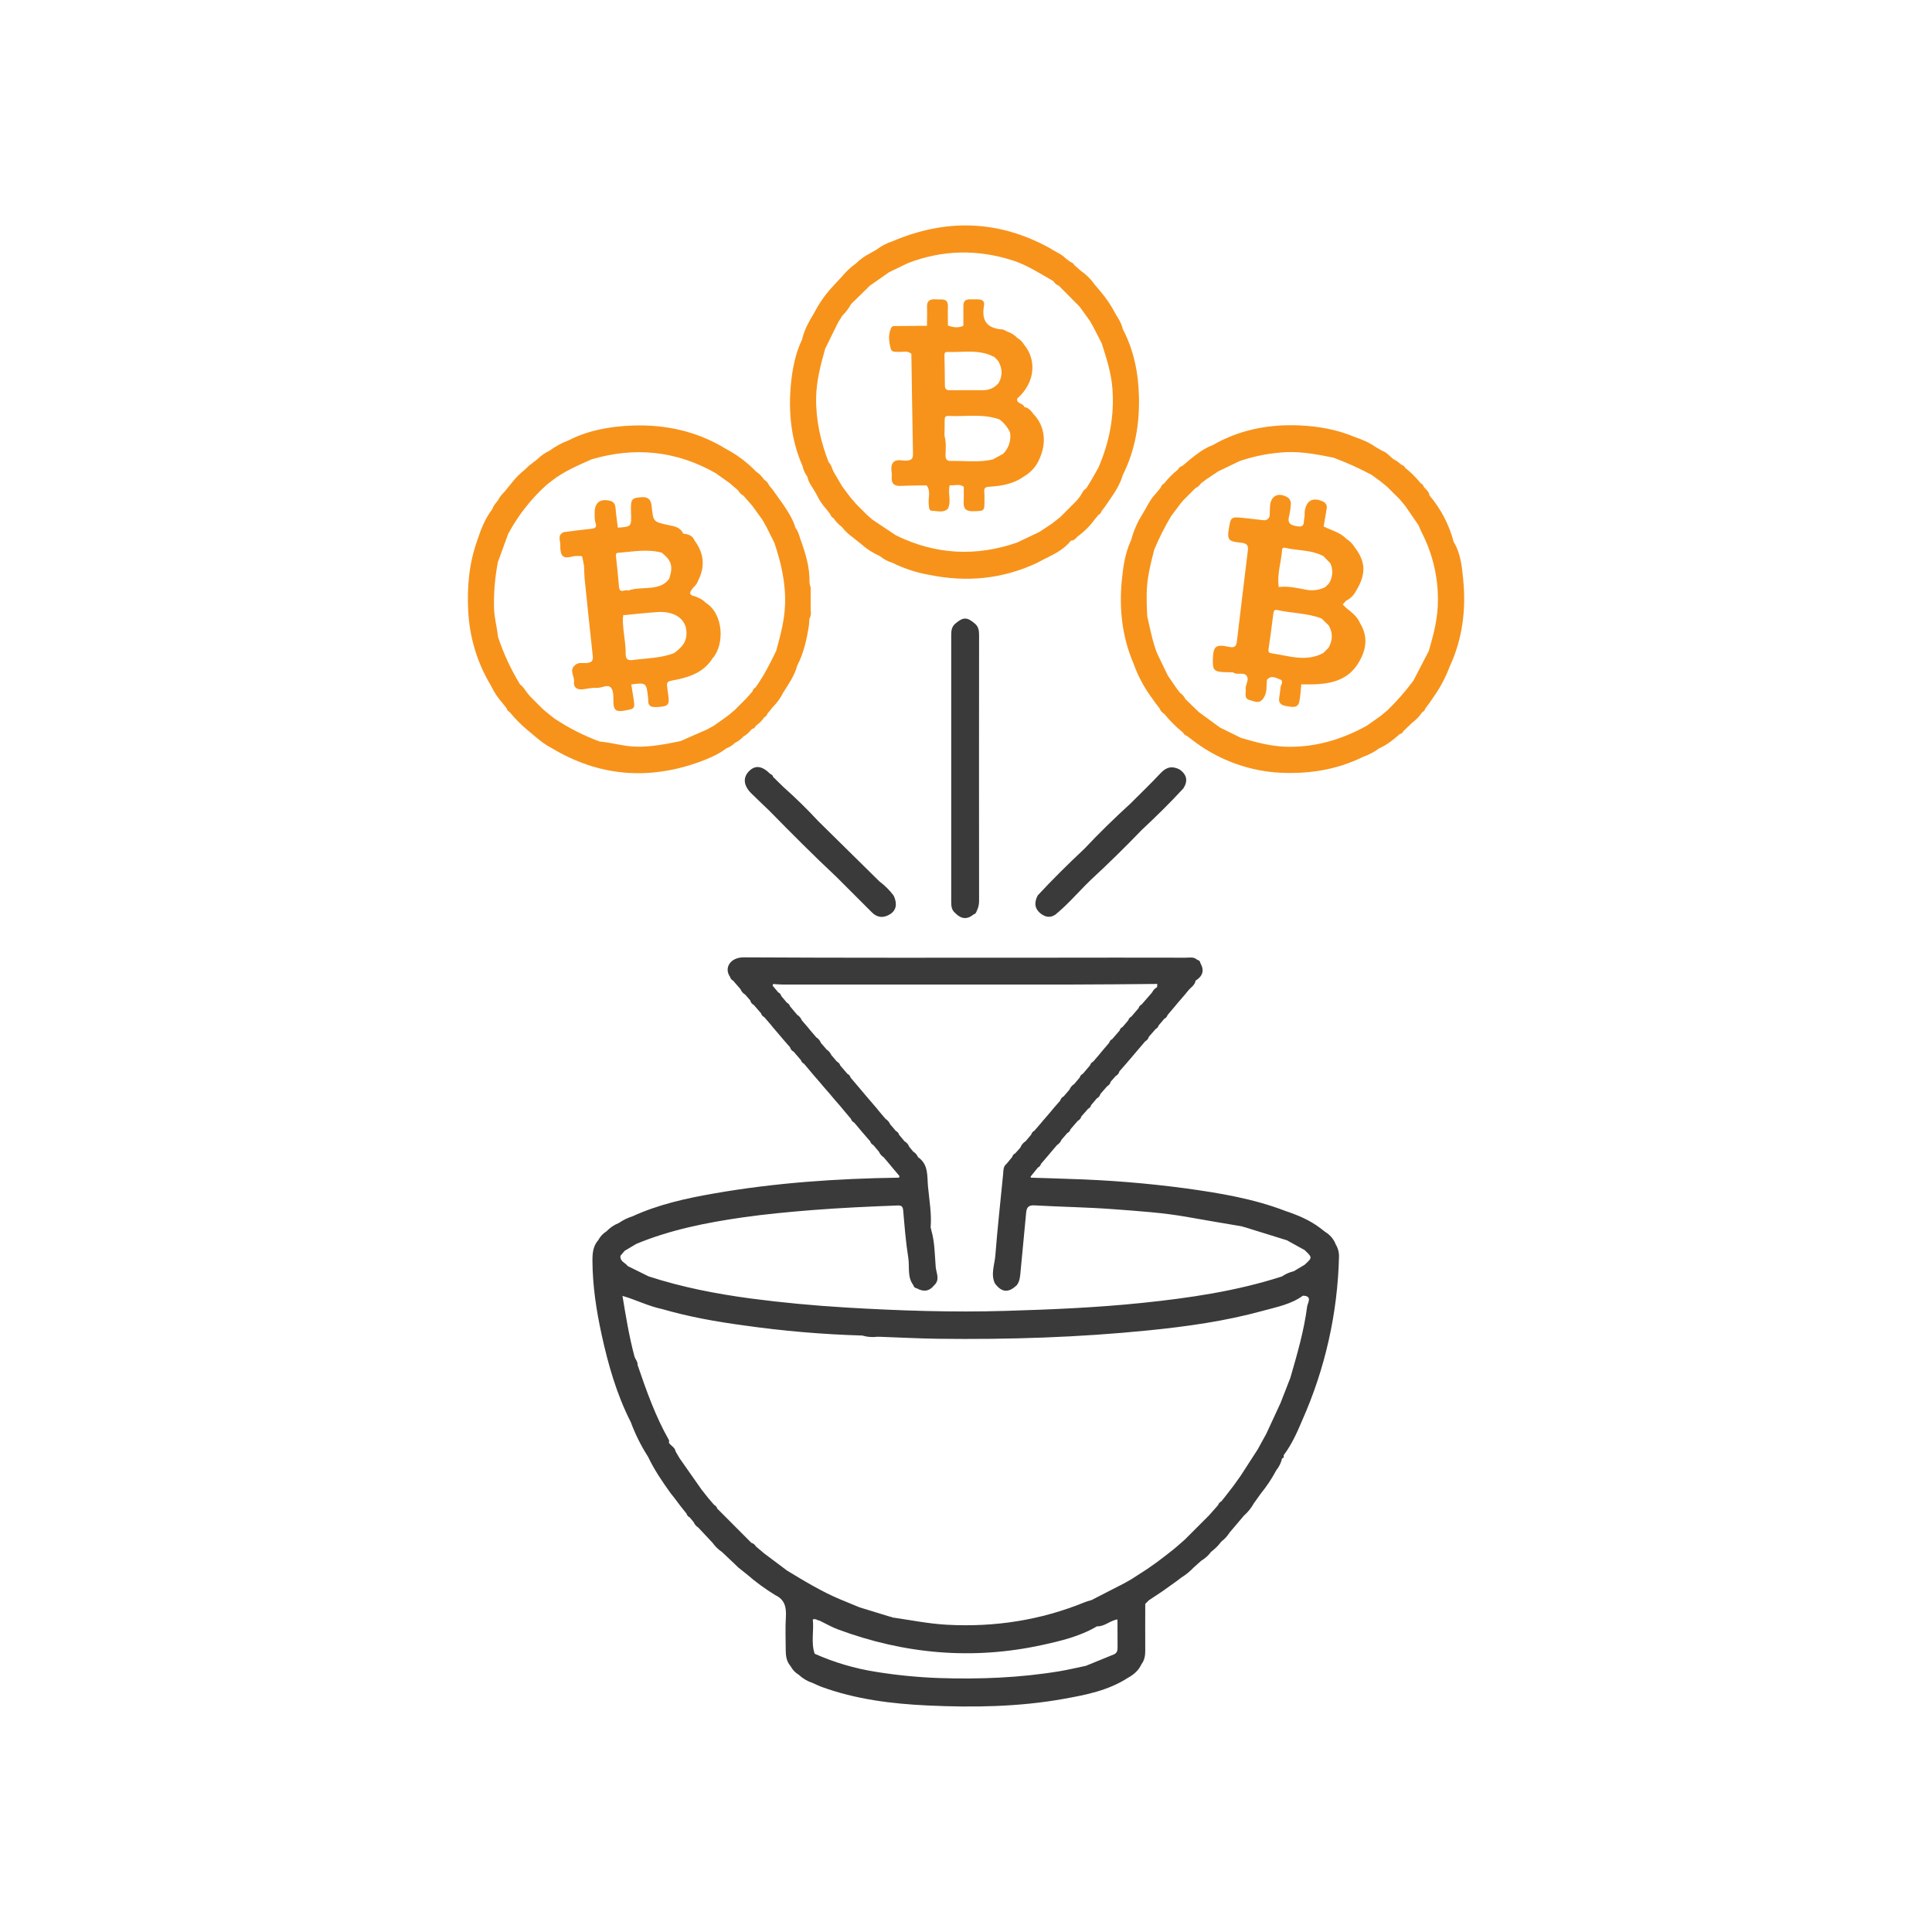 <svg width="160" height="160" viewBox="0 0 160 160" fill="none" xmlns="http://www.w3.org/2000/svg">
<path d="M72.832 72.997L67.751 67.989C66.837 66.999 65.871 66.06 64.864 65.163L64.028 64.343C64.016 64.286 63.988 64.234 63.949 64.192C63.909 64.15 63.858 64.12 63.803 64.105C63.121 63.425 62.563 63.344 62.047 63.849C61.505 64.383 61.567 65.06 62.224 65.708C62.715 66.191 63.216 66.664 63.712 67.141C65.528 68.992 67.357 70.832 69.255 72.608C70.243 73.595 71.231 74.581 72.217 75.568C72.672 76.025 73.191 76.027 73.695 75.721C74.236 75.395 74.323 74.84 74.012 74.176C73.678 73.728 73.281 73.331 72.832 72.997Z" fill="#3A3A3A"/>
<path d="M97.703 63.733C97.107 63.419 96.612 63.5 96.132 64.013C95.32 64.881 94.46 65.703 93.62 66.547C92.305 67.747 91.029 68.989 89.808 70.287C88.481 71.536 87.181 72.812 85.941 74.153C85.627 74.749 85.667 75.276 86.241 75.699C86.599 75.952 86.965 76.013 87.344 75.78C87.364 75.774 87.381 75.763 87.396 75.749C88.288 75.02 89.055 74.163 89.857 73.341L90.311 72.892C91.769 71.543 93.187 70.154 94.564 68.723C95.749 67.619 96.903 66.481 98.001 65.292C98.4 64.673 98.288 64.157 97.703 63.733Z" fill="#3A3A3A"/>
<path d="M80.751 51.657C80.084 51.085 79.771 51.084 79.101 51.657C78.827 51.899 78.776 52.211 78.776 52.56C78.781 59.938 78.781 67.316 78.776 74.693C78.776 75.04 78.807 75.36 79.089 75.597C79.098 75.609 79.108 75.62 79.12 75.628C79.592 76.108 80.095 76.18 80.64 75.72C80.789 75.688 80.841 75.571 80.888 75.453C80.881 75.388 80.881 75.322 80.888 75.256C80.888 75.321 80.888 75.389 80.888 75.453C81.011 75.201 81.078 74.926 81.083 74.645C81.075 67.285 81.075 59.926 81.083 52.568C81.08 52.207 81.027 51.897 80.751 51.657ZM79.2 75.591V75.58L79.223 75.603L79.2 75.591Z" fill="#3A3A3A"/>
<path d="M110.596 102.991C110.422 102.587 110.125 102.248 109.748 102.021L109.325 101.696C108.46 101.039 107.472 100.629 106.453 100.287C103.803 99.267 101.019 98.808 98.231 98.42C95.019 97.989 91.787 97.727 88.548 97.633C87.533 97.597 86.509 97.56 85.385 97.531C85.375 97.513 85.367 97.495 85.36 97.476L85.348 97.441L85.956 96.692C86.018 96.663 86.072 96.621 86.116 96.569C86.159 96.516 86.191 96.455 86.208 96.389C86.411 96.155 86.608 95.919 86.813 95.684L87.061 95.385L87.533 94.833C87.704 94.725 87.838 94.567 87.917 94.38L88.395 93.828C88.458 93.801 88.514 93.759 88.558 93.706C88.603 93.653 88.634 93.591 88.651 93.524L89.255 92.824C89.328 92.789 89.392 92.738 89.443 92.675C89.495 92.613 89.532 92.54 89.552 92.461L90.115 91.821C90.177 91.793 90.232 91.751 90.275 91.698C90.319 91.646 90.349 91.584 90.365 91.517L90.832 90.965C90.905 90.93 90.969 90.879 91.02 90.816C91.072 90.753 91.108 90.68 91.128 90.601L91.689 89.959C91.763 89.919 91.828 89.865 91.88 89.799C91.931 89.732 91.968 89.656 91.988 89.575L92.408 89.1C92.482 89.064 92.547 89.011 92.599 88.946C92.65 88.881 92.686 88.806 92.705 88.725L93.264 88.088C93.592 87.701 93.921 87.315 94.252 86.929C94.449 86.696 94.647 86.464 94.845 86.232C94.919 86.194 94.983 86.142 95.035 86.077C95.086 86.013 95.123 85.938 95.144 85.859L95.701 85.223C95.762 85.193 95.817 85.151 95.86 85.099C95.903 85.047 95.935 84.987 95.953 84.921L96.423 84.369C96.486 84.34 96.543 84.298 96.589 84.245C96.635 84.192 96.669 84.13 96.689 84.063L97.283 83.363L97.535 83.059L98.14 82.355L98.387 82.053C98.601 81.777 98.955 81.603 99.013 81.212C99.589 80.855 99.767 80.385 99.413 79.769C99.408 79.699 99.379 79.632 99.33 79.58C99.282 79.529 99.217 79.496 99.147 79.487C98.868 79.22 98.516 79.312 98.193 79.312C94.35 79.304 90.505 79.304 86.659 79.312C78.301 79.312 69.943 79.332 61.584 79.284C60.471 79.284 59.939 80.164 60.464 80.909C60.481 80.975 60.511 81.036 60.554 81.088C60.597 81.141 60.651 81.183 60.712 81.212L61.321 81.913C61.396 82.104 61.534 82.264 61.712 82.365C61.852 82.525 61.991 82.686 62.131 82.848C62.149 82.929 62.185 83.005 62.236 83.071C62.288 83.136 62.353 83.19 62.428 83.227L63.031 83.923C63.047 83.99 63.079 84.053 63.123 84.106C63.168 84.159 63.224 84.201 63.288 84.228L63.764 84.779L64.009 85.08L64.612 85.785L64.868 86.088L65.429 86.732C65.449 86.811 65.486 86.884 65.537 86.947C65.588 87.01 65.653 87.06 65.727 87.095L66.328 87.793C66.347 87.859 66.379 87.921 66.424 87.973C66.469 88.025 66.524 88.067 66.587 88.096L67.053 88.649C67.137 88.749 67.22 88.852 67.304 88.952L67.912 89.651L68.164 89.952C68.368 90.187 68.572 90.42 68.775 90.655C68.859 90.755 68.941 90.857 69.025 90.957L69.633 91.657C69.717 91.759 69.8 91.863 69.884 91.964L70.476 92.663C70.496 92.73 70.53 92.793 70.576 92.846C70.622 92.899 70.679 92.941 70.743 92.971L71.207 93.521L71.463 93.825L72.069 94.524C72.087 94.59 72.118 94.652 72.162 94.705C72.206 94.757 72.262 94.799 72.324 94.828L72.793 95.384C72.873 95.572 73.009 95.731 73.183 95.839L73.648 96.391L73.899 96.695L74.491 97.396C74.477 97.44 74.467 97.487 74.457 97.529C69.316 97.601 64.191 97.951 59.124 98.839C56.82 99.239 54.536 99.745 52.389 100.725C51.983 100.855 51.597 101.043 51.245 101.285C50.858 101.439 50.509 101.675 50.223 101.977C49.936 102.153 49.703 102.403 49.548 102.701C49.104 103.2 49.06 103.807 49.064 104.435C49.076 106.485 49.384 108.503 49.817 110.496C50.364 113.005 51.065 115.471 52.239 117.776C52.605 118.764 53.075 119.71 53.641 120.599C53.648 120.617 53.658 120.634 53.672 120.648C54.177 121.715 54.841 122.687 55.525 123.644C55.636 123.777 55.745 123.924 55.856 124.063L56.404 124.788L56.856 125.353C56.873 125.421 56.905 125.483 56.95 125.536C56.994 125.589 57.051 125.631 57.115 125.659L57.447 126.059C57.526 126.245 57.661 126.403 57.833 126.509C58.229 126.933 58.625 127.357 59.023 127.78C59.23 128.073 59.489 128.326 59.787 128.525L60.837 129.516C60.936 129.613 61.033 129.709 61.133 129.805L61.848 130.375C62.587 131.018 63.379 131.598 64.216 132.108C65.003 132.476 65.131 133.129 65.083 133.923C65.027 134.825 65.067 135.733 65.071 136.639C65.071 137.119 65.128 137.587 65.464 137.972C65.619 138.271 65.855 138.521 66.144 138.693C66.476 139.005 66.873 139.239 67.307 139.379C67.544 139.484 67.776 139.604 68.02 139.693C70.864 140.731 73.841 141.103 76.832 141.241C80.599 141.417 84.373 141.361 88.105 140.691C89.947 140.36 91.785 140 93.397 138.957C93.885 138.691 94.295 138.344 94.531 137.823C94.785 137.485 94.848 137.101 94.845 136.687C94.836 135.401 94.845 134.115 94.845 132.828L95.14 132.531L96.261 131.787L97.427 130.955L97.837 130.644C98.214 130.412 98.558 130.13 98.86 129.807L99.496 129.243C99.809 129.057 100.081 128.81 100.296 128.516C100.62 128.275 100.907 127.987 101.147 127.663C101.417 127.463 101.647 127.213 101.824 126.927C102.22 126.457 102.617 125.989 103.015 125.521C103.347 125.229 103.627 124.881 103.841 124.493L104.444 123.653C104.92 123.067 105.338 122.435 105.692 121.767C105.927 121.478 106.093 121.139 106.177 120.776C106.336 120.748 106.319 120.628 106.311 120.509C106.977 119.623 107.425 118.623 107.851 117.609C109.747 113.338 110.781 108.733 110.891 104.06C110.897 103.681 110.789 103.31 110.581 102.993L110.596 102.991ZM95.825 81.753C95.645 81.85 95.501 82.002 95.413 82.187L95.156 82.485C94.953 82.717 94.756 82.952 94.549 83.184C94.487 83.213 94.432 83.255 94.388 83.308C94.344 83.361 94.312 83.422 94.295 83.488L93.692 84.192C93.631 84.221 93.577 84.263 93.534 84.315C93.49 84.367 93.459 84.428 93.443 84.493L92.972 85.047C92.909 85.075 92.854 85.118 92.809 85.17C92.765 85.223 92.733 85.285 92.716 85.352C92.516 85.587 92.316 85.819 92.112 86.052C92.049 86.081 91.994 86.123 91.95 86.176C91.906 86.228 91.874 86.291 91.857 86.357L91.253 87.067C91.171 87.168 91.087 87.268 91.005 87.369C90.847 87.552 90.691 87.736 90.533 87.92C90.47 87.948 90.414 87.99 90.369 88.043C90.324 88.096 90.292 88.158 90.275 88.225L89.675 88.929C89.612 88.958 89.557 88.999 89.513 89.052C89.469 89.104 89.437 89.166 89.42 89.232C89.265 89.416 89.11 89.6 88.955 89.783C88.78 89.888 88.645 90.047 88.571 90.237C88.412 90.423 88.255 90.608 88.096 90.792C88.024 90.829 87.96 90.88 87.909 90.942C87.857 91.005 87.82 91.077 87.797 91.155L87.237 91.797C87.155 91.899 87.069 91.999 86.987 92.101C86.784 92.335 86.587 92.571 86.38 92.805L86.133 93.099L85.657 93.649C85.595 93.678 85.539 93.721 85.496 93.774C85.452 93.828 85.421 93.89 85.405 93.957L84.94 94.508C84.739 94.633 84.585 94.82 84.5 95.041C84.367 95.199 84.22 95.356 84.081 95.512C84.018 95.541 83.962 95.583 83.918 95.636C83.873 95.689 83.841 95.751 83.824 95.819L83.365 96.376C83.085 96.591 83.099 96.909 83.077 97.211C82.861 99.464 82.603 101.712 82.431 103.965C82.373 104.731 82.031 105.507 82.391 106.283C82.395 106.289 82.4 106.296 82.405 106.301C82.949 107.031 83.507 107.084 84.167 106.468C84.186 106.459 84.202 106.444 84.213 106.425C84.469 106.084 84.48 105.681 84.521 105.279C84.668 103.664 84.832 102.052 84.98 100.44C85.02 99.999 85.168 99.793 85.677 99.824C87.847 99.949 90.023 99.975 92.188 100.139C94.277 100.296 96.373 100.428 98.443 100.805C99.909 101.072 101.387 101.311 102.86 101.563C102.919 101.596 102.984 101.616 103.052 101.621L106.579 102.716L108.045 103.527C108.693 104.147 108.693 104.147 108.045 104.741L107.153 105.275C106.799 105.358 106.463 105.506 106.163 105.711C102.372 106.932 98.467 107.5 94.517 107.908C90.784 108.292 87.051 108.449 83.308 108.561C78.869 108.695 74.429 108.545 69.997 108.279C67.383 108.12 64.773 107.879 62.176 107.536C59.309 107.152 56.475 106.603 53.719 105.705C53.141 105.42 52.563 105.135 51.985 104.849C51.781 104.567 51.319 104.468 51.385 103.995C51.503 103.861 51.619 103.72 51.736 103.584C52.061 103.389 52.385 103.197 52.712 103.005C55.535 101.841 58.497 101.251 61.504 100.82C63.437 100.543 65.379 100.363 67.325 100.209C69.657 100.025 71.992 99.921 74.328 99.833C74.663 99.82 74.769 99.913 74.8 100.256C74.912 101.56 75.013 102.868 75.219 104.159C75.34 104.917 75.117 105.747 75.639 106.432C75.652 106.5 75.687 106.562 75.738 106.609C75.789 106.655 75.854 106.685 75.923 106.692C76.467 106.997 76.952 106.959 77.357 106.448C77.872 105.984 77.535 105.428 77.491 104.921C77.409 103.893 77.413 102.855 77.12 101.855C77.124 101.794 77.106 101.734 77.069 101.685C77.165 100.543 76.964 99.419 76.855 98.285C76.769 97.417 76.921 96.436 76.024 95.829C75.947 95.64 75.81 95.481 75.635 95.377L75.301 94.977C75.232 94.785 75.095 94.624 74.916 94.525L74.455 93.971C74.437 93.904 74.405 93.842 74.361 93.79C74.316 93.737 74.26 93.696 74.197 93.668C74.04 93.483 73.881 93.299 73.723 93.113C73.644 92.927 73.51 92.769 73.339 92.661C73.181 92.477 73.023 92.293 72.867 92.109C72.784 92.008 72.703 91.907 72.621 91.804C72.333 91.469 72.047 91.137 71.76 90.8C71.603 90.616 71.448 90.431 71.293 90.245C71.208 90.147 71.125 90.045 71.04 89.947L70.439 89.239C70.423 89.172 70.391 89.109 70.347 89.057C70.302 89.004 70.246 88.963 70.183 88.936L69.581 88.233C69.564 88.167 69.532 88.105 69.487 88.052C69.442 88 69.386 87.958 69.323 87.931C69.165 87.746 69.007 87.562 68.849 87.379C68.769 87.192 68.634 87.033 68.463 86.924C68.305 86.74 68.145 86.557 67.987 86.373C67.913 86.18 67.777 86.015 67.6 85.907C67.443 85.723 67.287 85.539 67.128 85.355L66.88 85.053L66.4 84.495C66.325 84.307 66.191 84.148 66.019 84.041L65.431 83.343C65.41 83.276 65.375 83.214 65.329 83.162C65.284 83.109 65.227 83.067 65.164 83.037L64.701 82.485C64.685 82.418 64.653 82.356 64.609 82.303C64.565 82.25 64.51 82.208 64.447 82.18C64.291 81.996 64.136 81.811 63.983 81.624C63.997 81.577 64.011 81.531 64.027 81.491C64.293 81.505 64.551 81.535 64.812 81.535C72.769 81.535 80.725 81.535 88.679 81.535C91.065 81.535 93.453 81.503 95.843 81.485C95.837 81.571 95.831 81.661 95.825 81.753ZM87.772 138.4C84.439 138.955 81.085 139.079 77.723 138.967C75.984 138.902 74.251 138.731 72.533 138.453C70.786 138.179 69.082 137.675 67.467 136.956C67.148 136.023 67.419 135.059 67.313 134.115C67.529 134.024 67.693 134.195 67.887 134.221C68.388 134.463 68.873 134.745 69.392 134.939C74.9 136.985 80.537 137.489 86.292 136.235C87.859 135.893 89.436 135.519 90.845 134.685C91.485 134.716 91.94 134.193 92.544 134.115C92.544 134.855 92.544 135.596 92.552 136.336C92.552 136.603 92.559 136.869 92.265 137.003L89.928 137.957C89.211 138.104 88.496 138.276 87.772 138.4ZM106.051 116.185L104.869 118.739L104.155 120.037C103.687 120.76 103.22 121.484 102.752 122.208L102.151 123.052L101.469 123.932L101.144 124.34C101.08 124.37 101.024 124.412 100.978 124.465C100.932 124.518 100.897 124.581 100.877 124.648L100.136 125.487L98.121 127.504L97.425 128.112L97.119 128.365L96.565 128.8L95.829 129.36L94.988 129.952L93.681 130.795L93.121 131.111L90.388 132.515C90.209 132.569 90.024 132.611 89.855 132.681C86.189 134.179 82.388 134.768 78.432 134.555C76.907 134.472 75.42 134.169 73.919 133.953C73.861 133.914 73.793 133.893 73.723 133.893L71.189 133.115C70.656 132.897 70.123 132.68 69.601 132.46C68.051 131.813 66.62 130.939 65.188 130.073C64.558 129.603 63.928 129.132 63.3 128.659C63.065 128.463 62.833 128.259 62.6 128.069C62.561 127.997 62.508 127.932 62.444 127.881C62.379 127.83 62.305 127.792 62.225 127.771L59.397 124.933C59.379 124.867 59.346 124.806 59.302 124.753C59.258 124.701 59.202 124.658 59.14 124.629C58.981 124.445 58.823 124.261 58.665 124.076C58.584 123.973 58.503 123.873 58.423 123.771L58.096 123.357C57.488 122.491 56.88 121.624 56.273 120.756L55.949 120.2C55.9 119.855 55.549 119.739 55.393 119.477C55.393 119.407 55.431 119.319 55.401 119.268C54.279 117.295 53.527 115.165 52.797 113.028C52.828 112.753 52.604 112.573 52.539 112.321C52.101 110.675 51.827 108.997 51.552 107.321C52.663 107.637 53.699 108.175 54.837 108.411C57.052 109.055 59.313 109.456 61.597 109.764C64.854 110.228 68.133 110.508 71.421 110.604C71.437 110.611 71.454 110.616 71.471 110.62C71.842 110.724 72.229 110.754 72.612 110.708H72.901C74.501 110.764 76.101 110.849 77.691 110.871C83.511 110.944 89.32 110.761 95.116 110.176C98.305 109.855 101.472 109.411 104.565 108.561C105.708 108.245 106.907 108.028 107.899 107.304C108.731 107.316 108.288 107.909 108.251 108.205C107.992 110.221 107.421 112.167 106.859 114.113C106.589 114.807 106.321 115.495 106.051 116.183V116.185Z" fill="#3A3A3A"/>
<path d="M57.983 63.08C58.745 62.792 59.495 62.476 60.151 61.976C60.414 61.88 60.654 61.728 60.853 61.531C61.131 61.394 61.381 61.206 61.589 60.977C61.875 60.835 62.072 60.592 62.284 60.367C62.352 60.355 62.417 60.326 62.47 60.282C62.524 60.238 62.564 60.18 62.588 60.115C62.865 59.923 63.105 59.681 63.295 59.403C63.357 59.375 63.413 59.333 63.458 59.281C63.503 59.23 63.536 59.169 63.555 59.103C63.708 58.916 63.86 58.729 64.013 58.544C64.351 58.203 64.634 57.811 64.849 57.383C65.301 56.656 65.805 55.957 66.025 55.116C66.568 54.073 66.812 52.943 66.992 51.795L67.032 51.252C67.153 51.024 67.19 50.761 67.136 50.509C67.136 49.887 67.136 49.265 67.136 48.643C67.086 48.518 67.053 48.387 67.039 48.253C67.075 46.983 66.703 45.799 66.277 44.627C66.177 44.313 66.1 43.993 65.885 43.732C65.673 43.004 65.267 42.379 64.848 41.76C64.569 41.371 64.293 40.981 64.016 40.592L63.689 40.192C63.614 40.002 63.477 39.843 63.299 39.741C63.108 39.464 62.868 39.224 62.592 39.031C61.875 38.289 61.045 37.666 60.133 37.184C57.743 35.717 55.121 35.139 52.345 35.244C50.523 35.313 48.739 35.627 47.088 36.468C46.525 36.676 45.995 36.964 45.513 37.323C45.141 37.497 44.801 37.734 44.508 38.023L43.787 38.583L43.491 38.875C43.065 39.206 42.684 39.591 42.356 40.02C42.275 40.121 42.191 40.221 42.109 40.32L41.78 40.728C41.551 40.935 41.364 41.183 41.228 41.46C41.055 41.677 40.855 41.877 40.775 42.156C40.171 42.935 39.827 43.839 39.524 44.761C38.844 46.641 38.677 48.587 38.773 50.567C38.876 52.77 39.527 54.912 40.667 56.8C40.919 57.329 41.245 57.818 41.637 58.253L41.957 58.663C41.973 58.73 42.004 58.793 42.048 58.846C42.092 58.9 42.148 58.942 42.211 58.971C42.678 59.547 43.204 60.073 43.78 60.541C44.383 61.041 44.955 61.58 45.663 61.939C49.585 64.304 53.697 64.639 57.983 63.08ZM45.645 59.293C45.512 59.181 45.371 59.069 45.232 58.959L44.933 58.704C44.592 58.361 44.251 58.017 43.908 57.676L43.653 57.375C43.477 57.132 43.333 56.865 43.076 56.693C42.315 55.45 41.699 54.124 41.241 52.74C41.163 51.965 40.949 51.212 40.915 50.429C40.879 49.127 40.986 47.825 41.233 46.547C41.238 46.536 41.242 46.526 41.245 46.515C41.525 45.748 41.804 44.982 42.084 44.215C42.897 42.7 43.963 41.335 45.237 40.181L45.651 39.853C46.655 39.053 47.829 38.563 48.984 38.043C52.569 36.984 55.997 37.325 59.259 39.179L60.427 40.008L61.125 40.612C61.228 40.796 61.381 40.947 61.565 41.048L62.307 41.892L63.143 43.053L63.461 43.612L64.128 44.945C64.692 46.615 65.084 48.309 65.013 50.096C64.963 51.412 64.624 52.661 64.277 53.915C64.265 53.915 64.256 53.935 64.245 53.975C63.751 54.999 63.232 56.012 62.563 56.94C62.503 56.97 62.45 57.014 62.409 57.067C62.368 57.12 62.339 57.181 62.324 57.247C62.164 57.431 62.007 57.616 61.847 57.8L60.835 58.811L60.28 59.275L59.116 60.103L58.555 60.411L56.351 61.376C55.116 61.623 53.885 61.879 52.611 61.833C51.609 61.8 50.655 61.495 49.664 61.412C48.357 60.928 47.111 60.295 45.948 59.527C45.851 59.451 45.749 59.372 45.645 59.293Z" fill="#F7931B"/>
<path d="M121.176 48C121.071 46.933 120.971 45.832 120.384 44.872C120.014 43.458 119.33 42.146 118.384 41.032C118.355 40.711 118.095 40.545 117.913 40.327C117.897 40.259 117.865 40.197 117.82 40.144C117.775 40.09 117.719 40.049 117.655 40.021C117.275 39.547 116.843 39.117 116.365 38.74C116.338 38.678 116.297 38.623 116.245 38.579C116.193 38.535 116.131 38.504 116.065 38.488L115.656 38.164C115.199 37.985 114.957 37.497 114.487 37.345L113.924 37.021C113.399 36.64 112.801 36.405 112.191 36.189C110.724 35.572 109.192 35.3 107.62 35.231C105.259 35.127 102.989 35.52 100.872 36.621L100.416 36.871C99.719 37.127 99.141 37.575 98.573 38.035C98.563 38.035 98.553 38.044 98.544 38.059L97.921 38.585C97.842 38.605 97.769 38.642 97.706 38.694C97.643 38.745 97.592 38.81 97.557 38.884C97.132 39.217 96.749 39.601 96.419 40.028C96.347 40.064 96.283 40.115 96.232 40.177C96.181 40.239 96.142 40.311 96.12 40.388L95.707 40.893C95.217 41.392 94.956 42.039 94.589 42.619C94.182 43.269 93.875 43.977 93.68 44.719C93.179 45.779 93.013 46.925 92.903 48.068C92.676 50.429 92.924 52.741 93.871 54.944C94.215 55.915 94.694 56.832 95.296 57.668C95.429 57.86 95.571 58.051 95.708 58.243L96.031 58.664C96.103 58.856 96.239 59.017 96.417 59.12C96.887 59.694 97.413 60.218 97.989 60.685C98.018 60.748 98.06 60.803 98.112 60.847C98.164 60.891 98.226 60.923 98.292 60.94L98.707 61.256C100.699 62.809 103.097 63.751 105.613 63.969C108.147 64.148 110.603 63.812 112.908 62.668C113.376 62.504 113.817 62.27 114.216 61.975C114.861 61.693 115.401 61.26 115.92 60.793C115.989 60.783 116.053 60.754 116.107 60.71C116.161 60.666 116.202 60.608 116.225 60.543L116.952 59.853C117.278 59.608 117.562 59.311 117.791 58.973C117.853 58.945 117.909 58.902 117.952 58.849C117.996 58.795 118.027 58.733 118.043 58.665L118.36 58.245L118.76 57.664C119.29 56.91 119.722 56.092 120.045 55.229C121.117 52.933 121.424 50.492 121.176 48ZM114.909 58.817L114.349 59.284L113.183 60.105C111.088 61.263 108.865 61.919 106.449 61.839C105.18 61.793 103.971 61.46 102.765 61.105C102.185 60.821 101.607 60.536 101.032 60.251L99.289 58.977L98.163 57.889C98.067 57.68 97.914 57.503 97.721 57.377C97.617 57.244 97.515 57.103 97.411 56.967C97.18 56.625 96.947 56.287 96.716 55.947L95.821 54.095C95.467 53.181 95.279 52.228 95.063 51.273C95.056 51.249 95.051 51.227 95.045 51.201C95.032 51.144 95.019 51.088 95.007 51.031C94.993 50.667 94.979 50.3 94.965 49.936V49.213C94.965 47.949 95.281 46.736 95.587 45.524C95.987 44.57 96.452 43.644 96.979 42.753C97.226 42.425 97.473 42.096 97.72 41.764L97.967 41.46L98.997 40.427C99.183 40.345 99.34 40.21 99.449 40.039L99.861 39.725C100.204 39.496 100.547 39.266 100.888 39.036L102.621 38.203L102.648 38.189C103.91 37.757 105.226 37.505 106.559 37.443C107.877 37.396 109.149 37.644 110.425 37.9C110.446 37.906 110.466 37.914 110.485 37.923C111.555 38.321 112.595 38.792 113.6 39.333L114.344 39.877L114.9 40.332L115.912 41.343C116.067 41.528 116.223 41.712 116.376 41.897C116.744 42.431 117.113 42.968 117.483 43.508C117.563 43.696 117.632 43.891 117.727 44.071C118.621 45.796 119.087 47.711 119.084 49.655C119.096 51.121 118.737 52.507 118.333 53.892C118.329 53.9 118.326 53.908 118.323 53.916C117.899 54.732 117.476 55.548 117.055 56.364C116.406 57.237 115.689 58.056 114.911 58.815L114.909 58.817Z" fill="#F7931B"/>
<path d="M66.868 39.484C66.928 39.853 67.135 40.151 67.331 40.457L67.597 40.897C67.815 41.371 68.105 41.809 68.456 42.195L68.772 42.607C68.789 42.673 68.821 42.736 68.865 42.788C68.909 42.841 68.965 42.883 69.028 42.912C69.212 43.19 69.444 43.434 69.712 43.632C69.965 43.957 70.263 44.243 70.599 44.483L70.905 44.728L71.316 45.055C71.782 45.472 72.311 45.812 72.884 46.064C73.186 46.313 73.536 46.5 73.912 46.612C74.862 47.083 75.875 47.416 76.92 47.6C80.039 48.244 83.053 47.963 85.943 46.587C86.095 46.505 86.245 46.425 86.396 46.343C87.231 45.925 88.093 45.543 88.687 44.776C88.943 44.776 89.087 44.596 89.237 44.433C89.778 44.043 90.253 43.57 90.647 43.032L90.977 42.632C91.04 42.603 91.096 42.56 91.14 42.506C91.184 42.453 91.215 42.39 91.232 42.323L91.547 41.905L91.947 41.32C92.379 40.707 92.771 40.072 92.983 39.344C94.015 37.293 94.377 35.095 94.323 32.829C94.276 30.881 93.896 28.993 92.981 27.244C92.88 26.776 92.621 26.384 92.379 25.983C92.029 25.311 91.604 24.681 91.112 24.105L90.645 23.551C90.339 23.116 89.959 22.738 89.521 22.436L88.973 21.959C88.944 21.896 88.9 21.841 88.847 21.797C88.793 21.753 88.731 21.721 88.664 21.704L88.245 21.391C87.877 21.008 87.369 20.844 86.945 20.549C82.692 18.211 78.343 18.092 73.905 19.983C73.434 20.136 72.992 20.368 72.597 20.669L72.044 20.985C71.617 21.201 71.226 21.482 70.885 21.819C70.444 22.137 70.045 22.511 69.699 22.931C69.426 23.227 69.152 23.523 68.877 23.82C68.322 24.429 67.848 25.107 67.468 25.839C67.043 26.555 66.611 27.269 66.429 28.105C65.872 29.267 65.629 30.516 65.504 31.777C65.279 34.121 65.504 36.417 66.465 38.603C66.532 38.923 66.67 39.224 66.868 39.484ZM69.415 26.693L69.756 26.145C70.043 25.862 70.287 25.539 70.481 25.185L72.035 23.661L73.627 22.545L75.2 21.787C78.047 20.691 80.92 20.635 83.82 21.551C85.053 21.94 86.125 22.651 87.237 23.284C87.338 23.456 87.496 23.588 87.683 23.657L89.416 25.404C89.695 25.791 89.973 26.176 90.251 26.564L90.571 27.124C90.796 27.568 91.021 28.009 91.245 28.447C91.631 29.661 92.024 30.869 92.124 32.157C92.301 34.453 91.873 36.632 90.965 38.731L90.299 39.9C90.185 40.081 90.073 40.263 89.96 40.443C89.665 40.605 89.592 40.94 89.393 41.177L89.147 41.479C88.702 41.919 88.262 42.36 87.827 42.803C87.725 42.883 87.625 42.963 87.524 43.045C87.391 43.152 87.247 43.261 87.107 43.371L86.088 44.047L84.231 44.933C80.804 46.116 77.46 45.936 74.199 44.335C73.546 43.899 72.893 43.464 72.24 43.029L71.768 42.609L70.901 41.74L70.425 41.189C70.201 40.895 69.977 40.597 69.759 40.301C69.51 39.879 69.261 39.456 69.013 39.033C68.904 38.767 68.832 38.487 68.623 38.273C67.956 36.547 67.556 34.775 67.589 32.904C67.617 31.519 67.964 30.204 68.335 28.888C68.695 28.153 69.055 27.419 69.415 26.688V26.693Z" fill="#F7931B"/>
<path d="M46.4 45.2C46.4 45.955 46.555 46.329 47.384 46.088C47.605 46.024 47.855 46.056 48.092 46.043C48.126 46.064 48.167 46.073 48.207 46.068C48.24 46.227 48.275 46.383 48.308 46.541C48.315 46.632 48.334 46.722 48.365 46.808C48.385 47.208 48.385 47.619 48.425 48.021C48.64 50.128 48.863 52.234 49.092 54.34C49.131 54.697 49.023 54.845 48.655 54.903C48.315 54.956 47.936 54.805 47.633 55.073C47.1 55.499 47.593 56.007 47.537 56.471C47.481 56.935 47.804 57.145 48.279 57.085C48.656 57.036 49.039 56.944 49.413 56.967C49.828 56.993 50.347 56.625 50.613 56.967C50.837 57.263 50.788 57.789 50.803 58.216C50.821 58.779 51.035 58.963 51.612 58.865C52.604 58.697 52.608 58.732 52.443 57.7C52.389 57.36 52.336 57.023 52.281 56.683C53.531 56.521 53.531 56.527 53.676 57.827C53.684 57.874 53.687 57.922 53.684 57.969C53.652 58.444 53.887 58.575 54.337 58.556C55.385 58.513 55.484 58.411 55.315 57.373C55.283 57.185 55.269 56.997 55.245 56.808C55.2 56.472 55.356 56.415 55.68 56.355C56.98 56.117 58.231 55.748 59.004 54.532C60.031 53.385 59.925 50.832 58.443 49.917C58.201 49.651 57.881 49.517 57.56 49.384C56.88 49.251 57.22 48.936 57.427 48.644C57.61 48.491 57.748 48.29 57.827 48.064C58.408 46.907 58.301 45.812 57.529 44.777C57.357 44.347 56.988 44.232 56.576 44.192C56.343 43.641 55.817 43.583 55.335 43.479C54.115 43.212 54.101 43.223 53.971 41.939C53.915 41.396 53.704 41.129 53.111 41.176C52.289 41.241 52.219 41.316 52.259 42.48C52.296 43.612 52.296 43.619 51.167 43.699C51.101 43.165 51.021 42.639 50.979 42.099C50.952 41.779 50.845 41.549 50.519 41.472C49.681 41.271 49.225 41.643 49.249 42.507C49.249 42.767 49.231 43.04 49.313 43.281C49.46 43.701 49.263 43.76 48.923 43.795C48.171 43.872 47.423 43.977 46.673 44.071C46.104 44.335 46.447 44.812 46.4 45.2ZM56.843 52.635C56.779 53.317 56.321 53.708 55.833 54.083C54.736 54.516 53.567 54.503 52.419 54.656C52.019 54.707 51.812 54.627 51.816 54.141C51.827 53.109 51.54 52.095 51.585 51.057C51.6 51.062 51.615 51.066 51.631 51.068C51.617 51.029 51.604 50.992 51.589 50.953C52.556 50.863 53.52 50.747 54.488 50.687C55.847 50.603 56.971 51.259 56.841 52.632L56.843 52.635ZM55.424 47.925C55.068 48.423 54.573 48.592 53.975 48.663C53.325 48.743 52.655 48.683 52.024 48.908C51.789 48.761 51.32 49.22 51.264 48.607C51.187 47.755 51.109 46.904 51.012 46.056C50.992 45.865 51.039 45.789 51.215 45.777C52.415 45.693 53.615 45.436 54.815 45.777C55.624 46.439 55.756 46.907 55.423 47.923L55.424 47.925Z" fill="#F7931B"/>
<path d="M74.4 29.14C74.761 29.165 75.152 29.016 75.476 29.301C75.52 32.061 75.553 34.821 75.609 37.581C75.619 37.993 75.476 38.115 75.089 38.148C74.703 38.181 74.289 37.96 73.948 38.313C73.699 38.688 73.889 39.099 73.851 39.491C73.797 40.04 74.052 40.267 74.601 40.241C75.311 40.207 76.021 40.208 76.735 40.195C77.113 40.679 76.847 41.239 76.913 41.76C76.944 41.999 76.905 42.304 77.212 42.307C77.64 42.307 78.109 42.496 78.493 42.136C78.825 41.508 78.463 40.821 78.655 40.181C79.04 40.239 79.455 40.032 79.815 40.315C79.815 40.744 79.825 41.173 79.807 41.599C79.783 42.155 80.029 42.352 80.58 42.339C81.537 42.319 81.537 42.339 81.528 41.405C81.537 41.191 81.533 40.976 81.516 40.761C81.473 40.424 81.591 40.328 81.939 40.308C82.955 40.248 83.951 40.076 84.805 39.452C85.373 39.128 85.819 38.627 86.073 38.025C86.709 36.653 86.525 35.256 85.58 34.281C85.384 34.015 85.18 33.764 84.824 33.707C84.749 33.373 84.168 33.464 84.236 33.013C85.775 31.659 85.836 29.769 84.815 28.551C84.676 28.317 84.482 28.122 84.249 27.983C84.007 27.731 83.704 27.545 83.369 27.443C83.275 27.372 83.167 27.32 83.053 27.289C81.809 27.207 81.256 26.632 81.489 25.327C81.6 24.709 81.024 24.793 80.639 24.793C80.253 24.793 79.776 24.695 79.784 25.341C79.784 25.887 79.784 26.432 79.784 26.977C79.355 27.188 78.929 27.103 78.503 26.967C78.503 26.444 78.484 25.921 78.503 25.4C78.529 24.651 77.979 24.825 77.56 24.792C77.105 24.755 76.752 24.827 76.773 25.416C76.792 25.936 76.773 26.459 76.765 26.98L74.055 27.004C73.876 26.993 73.811 27.119 73.76 27.257C73.559 27.768 73.613 28.28 73.751 28.793C73.807 29.2 74.117 29.123 74.4 29.14ZM82.352 29.571C82.451 29.672 82.552 29.771 82.651 29.869C83.009 30.477 83.06 31.093 82.701 31.72C82.543 31.913 82.342 32.067 82.114 32.169C81.886 32.272 81.638 32.321 81.388 32.312C80.485 32.312 79.583 32.304 78.681 32.32C78.373 32.32 78.252 32.216 78.251 31.92C78.251 31.111 78.227 30.304 78.216 29.496C78.216 29.331 78.196 29.135 78.445 29.147C79.751 29.2 81.104 28.891 82.347 29.571H82.352ZM83.639 35.773C83.7 36.1 83.68 36.436 83.58 36.753C83.481 37.07 83.304 37.357 83.067 37.589C82.785 37.743 82.503 37.895 82.221 38.049C81.092 38.316 79.948 38.152 78.809 38.176C78.383 38.185 78.293 38.032 78.307 37.643C78.323 37.124 78.368 36.595 78.215 36.081C78.223 35.656 78.237 35.232 78.231 34.807C78.231 34.58 78.279 34.429 78.536 34.444C79.951 34.521 81.391 34.237 82.775 34.737C83.138 35.011 83.431 35.366 83.633 35.773H83.639Z" fill="#F7931B"/>
<path d="M111.489 50.351L111.2 50.059C111.289 49.959 111.381 49.859 111.467 49.76C111.831 49.577 112.126 49.283 112.311 48.92C113.147 47.541 113.111 46.528 112.193 45.328C112.016 45.039 111.774 44.794 111.487 44.615C110.975 44.072 110.248 43.924 109.62 43.6C109.703 43.108 109.781 42.616 109.869 42.125C109.925 41.808 109.765 41.616 109.503 41.505C108.703 41.168 108.183 41.463 108.056 42.324C108.028 42.512 108.065 42.713 108.019 42.895C107.939 43.192 108.101 43.684 107.485 43.593C106.967 43.517 106.569 43.4 106.763 42.728C106.832 42.426 106.877 42.119 106.896 41.809C106.917 41.693 106.903 41.574 106.858 41.465C106.813 41.356 106.737 41.262 106.64 41.195C105.84 40.716 105.204 41.073 105.173 41.995L105.149 42.708C105.14 42.769 105.117 42.827 105.084 42.879C105.051 42.931 105.007 42.975 104.956 43.01C104.905 43.044 104.848 43.068 104.787 43.079C104.726 43.09 104.664 43.089 104.604 43.075C104.084 43.016 103.564 42.955 103.043 42.9C101.927 42.783 101.927 42.784 101.753 43.875C101.628 44.663 101.769 44.84 102.571 44.92C103.004 44.963 103.46 44.983 103.336 45.629C103.035 48.12 102.729 50.609 102.437 53.096C102.384 53.551 102.224 53.671 101.739 53.564C100.665 53.329 100.465 53.529 100.443 54.66C100.427 55.493 100.555 55.631 101.397 55.664C101.636 55.675 101.872 55.677 102.111 55.681C102.453 55.948 102.988 55.616 103.243 55.972C103.497 56.328 103.08 56.74 103.168 57.144C103.17 57.167 103.17 57.191 103.168 57.215C103.159 57.517 103.063 57.865 103.487 57.976C103.88 58.079 104.305 58.337 104.623 57.828C104.964 57.368 104.865 56.819 104.924 56.301C105.277 55.876 105.684 56.152 106.025 56.276C106.069 56.289 106.109 56.314 106.141 56.347C106.159 56.394 106.172 56.443 106.181 56.492C106.168 56.625 106.067 56.772 106.056 56.892C106.027 57.199 105.977 57.503 105.936 57.807C105.864 58.351 106.261 58.435 106.643 58.496C107.024 58.557 107.499 58.661 107.609 58.088C107.699 57.625 107.717 57.148 107.767 56.677C108.213 56.677 108.661 56.687 109.107 56.66C110.476 56.58 111.699 56.196 112.473 54.941C113.14 53.875 113.336 52.771 112.644 51.628C112.412 51.067 111.947 50.711 111.489 50.351ZM110.033 53.635C109.888 53.783 109.74 53.929 109.593 54.077C108.161 54.853 106.724 54.308 105.288 54.101C105.081 54.071 105.021 53.976 105.055 53.761C105.201 52.776 105.331 51.788 105.455 50.8C105.479 50.609 105.544 50.467 105.764 50.516C106.984 50.8 108.265 50.759 109.449 51.224L110.036 51.795C110.4 52.408 110.365 53.023 110.033 53.635ZM110.175 46.653C110.297 46.922 110.349 47.218 110.326 47.513C110.303 47.808 110.205 48.092 110.041 48.339L109.743 48.628C109.238 48.876 108.664 48.946 108.115 48.827C107.389 48.693 106.648 48.516 105.901 48.615C105.741 47.568 106.101 46.567 106.179 45.541C106.176 45.512 106.181 45.482 106.194 45.455C106.206 45.427 106.225 45.404 106.249 45.386C106.273 45.369 106.302 45.358 106.331 45.354C106.361 45.351 106.391 45.355 106.419 45.367C107.477 45.613 108.607 45.524 109.601 46.061L110.175 46.653Z" fill="#F7931B"/>
</svg>
